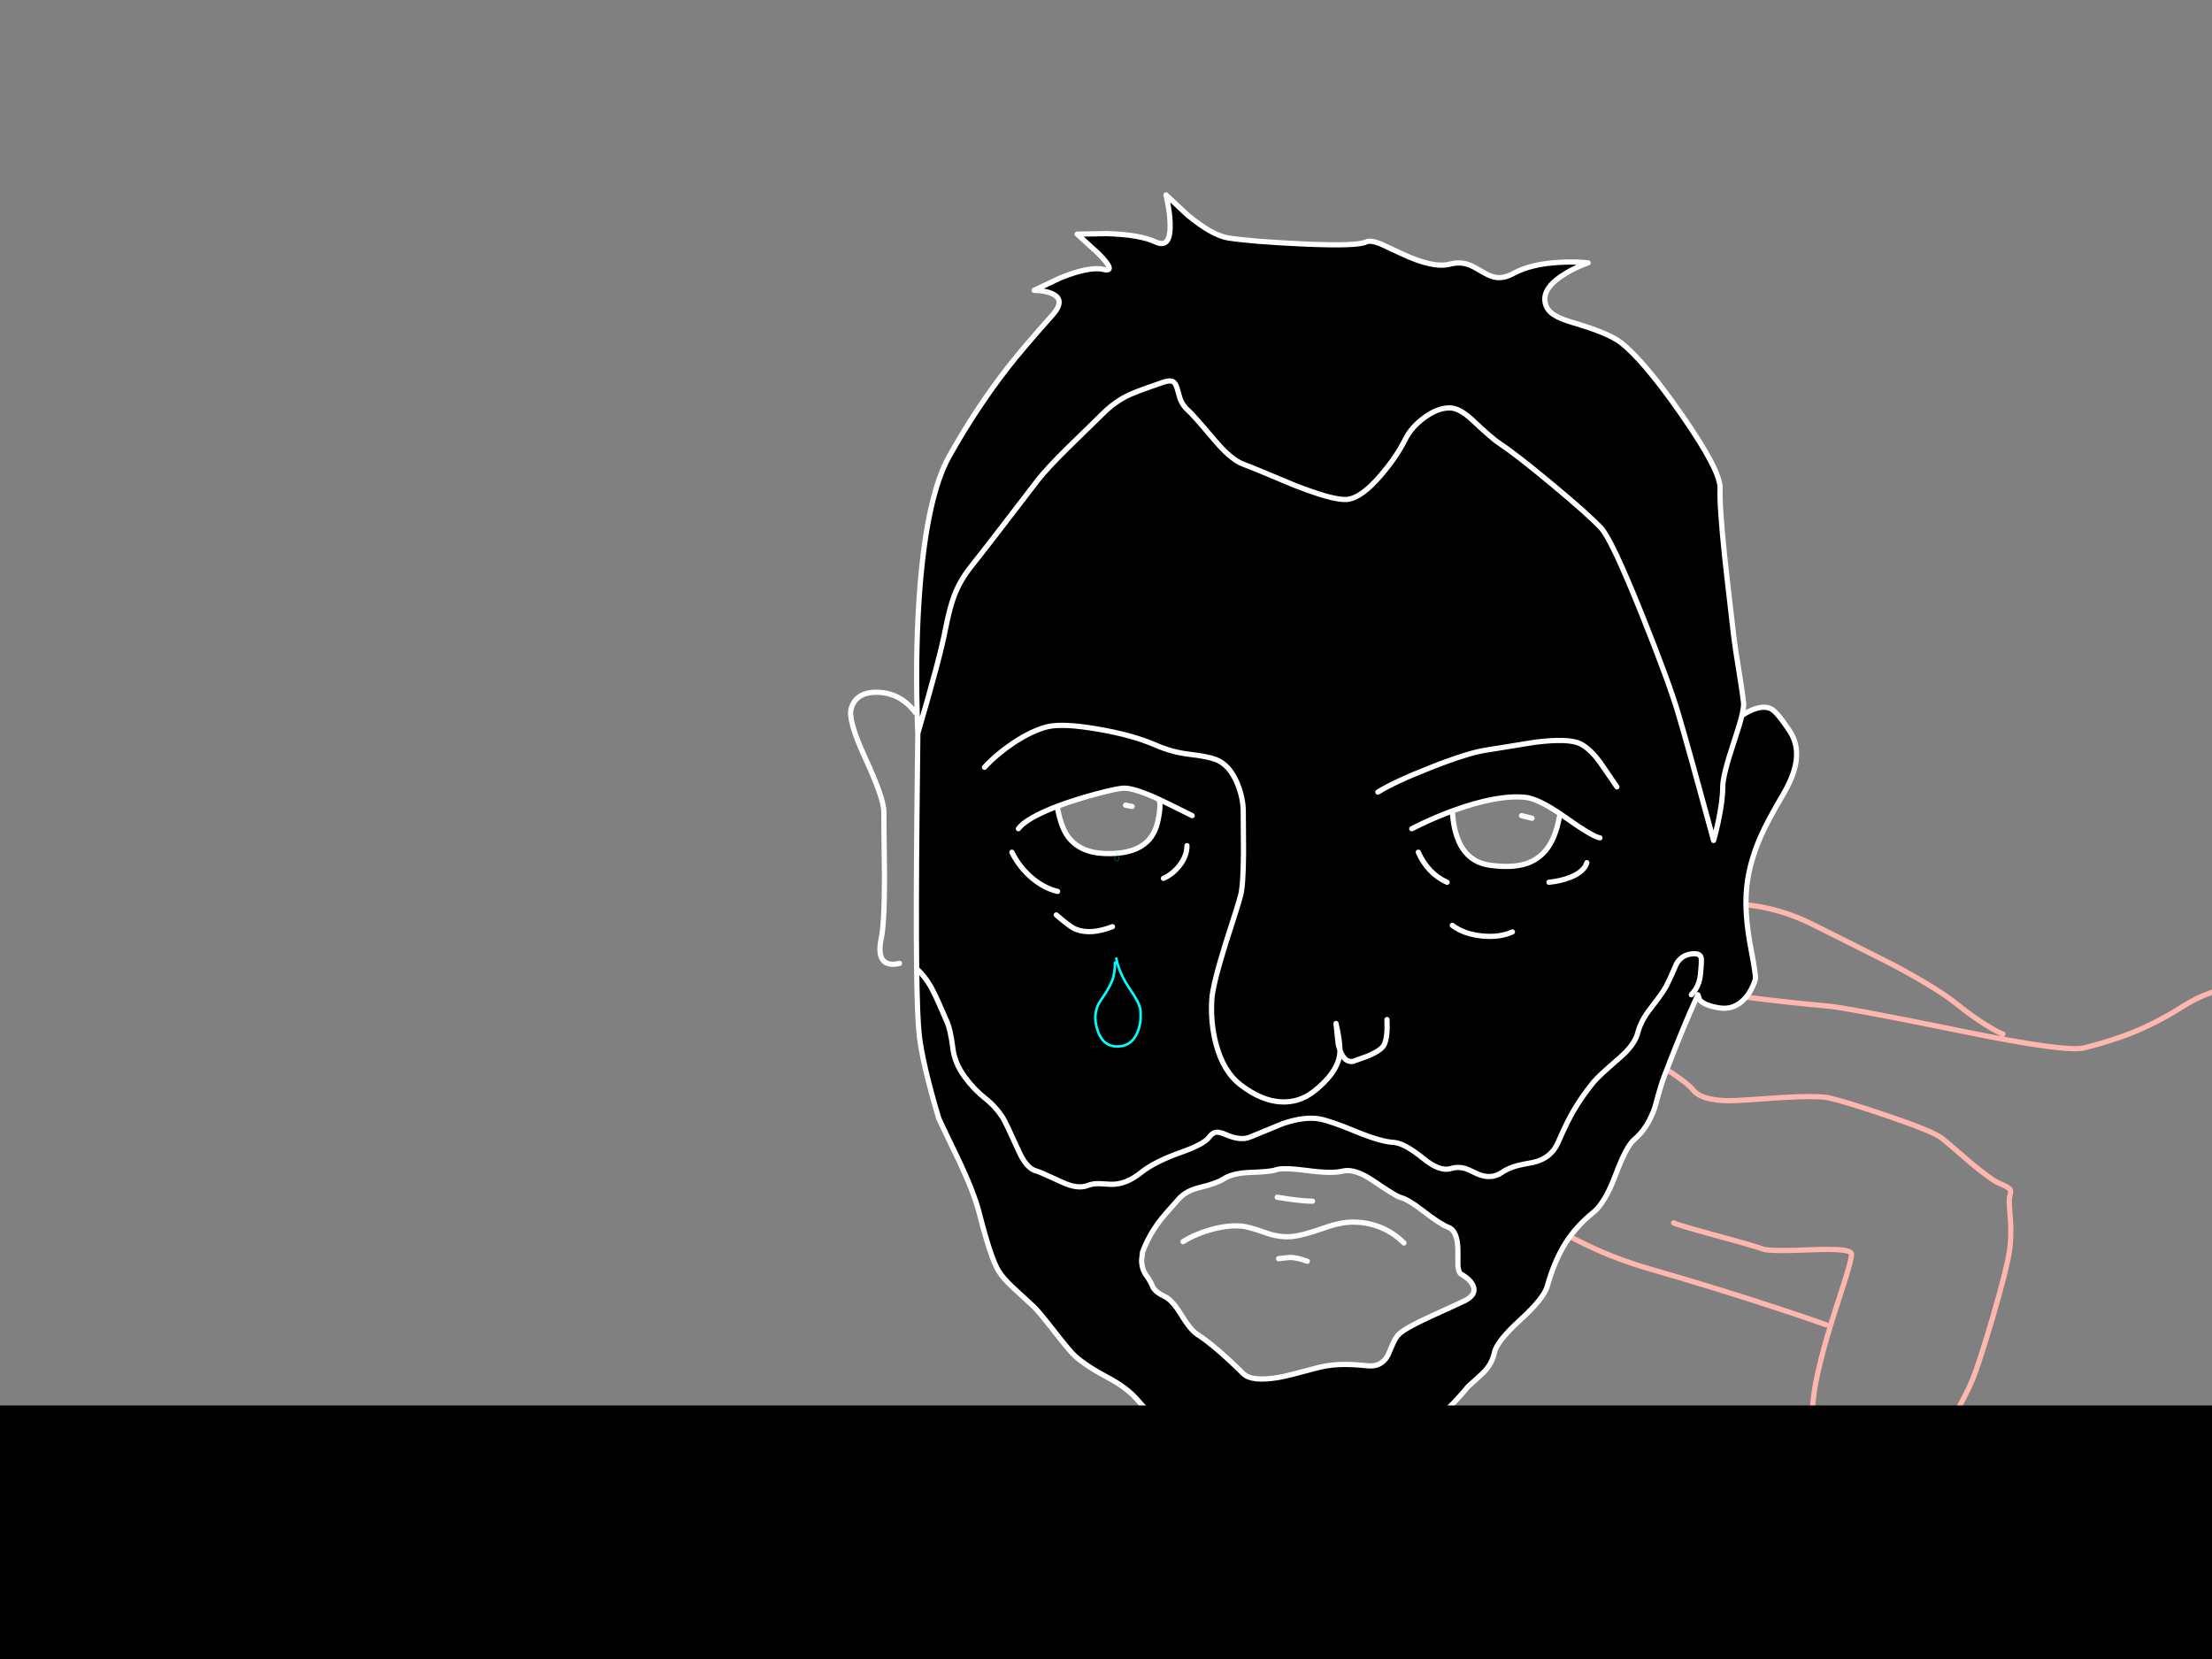 <?xml version="1.0" encoding="utf-8"?>
<svg id="EdithAnim06" image-rendering="inherit" baseProfile="basic" version="1.1" x="0px" y="0px" width="800" height="600" xmlns="http://www.w3.org/2000/svg" xmlns:xlink="http://www.w3.org/1999/xlink">
  <rect width="100%" height="100%" fill="#808080" stroke="none"/>
  <defs>
    <g id="TearGraphic" overflow="visible">
      <path id="Layer4_0_1_STROKES" stroke="#0FF" stroke-width="1" stroke-linejoin="round" stroke-linecap="round" fill="none" d="M-1.15 1.6Q-1.25 5.75 -2.25 8.6 -3.4 11.65 -6.8 16.5 -10.25 21.45 -8.25 27.95 -6.25 34.6 -.7 34.8 4.75 35 7.25 30.15 9.3 26.2 8.9 20.65 8.7 17.9 4.8 12.25 .55 6.05 -.7 0" test="TearGraphic"/>
    </g>
  </defs>
  <g id="Jean-Renof159r1" overflow="visible">
    <g id="Jean-Reno-body">
      <path id="Layer2_0_1_STROKES" stroke="#FEB7AE" stroke-width="1.89" stroke-linejoin="round" stroke-linecap="round" fill="none" d="M563.745,344.967 Q569.887,351.11 608.207,357.252 633.958,361.41 661.127,363.867 668.403,364.529 710.976,373.223 747.311,380.594 753.737,378.987 763.518,376.53 770.983,373.553 780.48,369.726 789.647,363.867 798.766,358.008 810.957,356.213 821.163,354.653 829.384,356.307 835.29,357.488 840.96,359.378 843.795,360.323 845.449,361.032 843.795,361.505 841.905,362.497 838.22,364.529 837.322,367.316 836.424,370.104 839.496,372.939 841.055,374.309 842.756,375.16 840.866,375.916 839.165,377.286 835.716,380.027 836.613,382.956 837.511,385.933 843.181,387.209 846.016,387.87 848.662,387.917 L849.702,393.965 Q851.166,400.297 853.387,401.62 855.608,402.943 860.994,400.391 863.688,399.163 865.908,397.604 L867.704,401.62 Q870.161,405.542 873.705,404.927 877.248,404.36 880.225,401.289 881.69,399.73 882.446,398.312 L885.895,399.73 Q889.581,400.911 890.762,399.73 891.943,398.549 892.888,395.241 L893.597,392.17 895.865,405.116 Q897.944,418.913 896.904,422.882 896.81,423.213 895.818,428.08 895.109,431.529 894.211,433.797 891.565,440.554 884.808,444.145 M817.005,398.785 Q825.226,396.8 836.472,398.738 852.867,401.525 861.42,412.487 864.727,416.74 871.626,425.481 877.532,433.183 880.839,439.373 889.77,456.099 886.226,473.204 882.729,490.025 873.374,505.475 869.074,512.563 860.711,522.816 858.348,525.698 849.56,532.597 839.118,540.771 826.407,548.993 790.923,572.003 758.651,581.926 L742.917,586.769 Q745.556,590.07 747.689,600.731 749.862,611.599 748.965,617.6 748.209,622.703 750.902,626.105 751.611,627.05 755.107,629.648 757.895,631.727 762.1,638.342 767.534,646.847 766.447,651.856 765.313,657.29 760.399,662.534 755.958,667.212 752.036,668.393 749.106,669.291 743.531,669.386 L738.57,669.338 744.996,670.661 Q752.225,672.977 756.525,677.843 762.1,684.175 764.368,688.616 767.014,693.719 765.502,696.743 764.463,698.87 761.675,705.296 758.226,711.249 751.8,714.226 745.799,717.014 732.711,713.942 726.143,712.194 723.355,711.485 718.63,710.304 716.835,710.446 714.472,710.635 695.903,715.36 677.097,720.179 670.53,720.841 663.631,721.55 655.362,718.053 651.488,716.258 649.929,715.643 647.377,714.557 646.196,714.698 642.416,714.887 640.479,715.124 637.124,715.596 634.62,717.533 631.785,719.707 627.91,718.762 624.225,717.864 623.28,715.407 622.193,712.619 622.287,710.966 622.429,708.65 624.697,706.902 626.776,705.296 630.084,704.729 631.737,704.492 632.966,704.54 632.068,703.5 631.454,702.13 630.225,699.389 631.548,697.925 633.013,696.318 636.84,695.515 640.053,694.853 642.652,695.09 643.786,695.184 641.235,693.389 638.069,691.168 639.108,690.128 640.337,688.9 643.503,688.994 644.967,689.042 648.558,689.656 649.787,689.845 651.771,691.262 653.189,692.302 654.228,691.782 657.536,690.128 661.977,688.049 668.781,684.884 671.475,683.986 675.727,682.568 679.98,681.623 M575.746,346.054 Q579.904,344.069 594.788,335.186 608.774,327.296 613.782,327.154 626.776,326.776 630.792,327.154 643.597,328.335 655.41,334.241 680.736,346.904 684.374,348.794 700.581,357.394 707.621,363.064 714.425,368.545 720.095,371.805 722.93,373.459 724.395,373.979 M553.066,410.078 Q553.066,406.014 554.058,401.006 556.09,390.941 561.099,386.216 571.635,376.294 585.196,378.42 590.394,379.223 600.552,385.46 609.908,391.178 612.365,394.249 614.302,396.659 619.122,397.556 622.807,398.265 627.721,398.029 630.367,397.934 644.306,396.942 657.725,396.186 661.552,397.084 667.884,398.549 682.531,403.51 699.305,409.227 702.423,411.731 704.786,413.621 712.818,420.614 720.331,426.851 723.213,428.033 726.521,429.356 727.041,430.253 727.371,430.868 726.757,433.041 726.521,433.892 727.041,440.176 727.56,447.027 726.757,452.414 725.765,459.076 720.662,476.511 715.842,492.954 713.291,499.191 711.212,504.341 704.644,515.776 698.643,526.218 696.517,528.959 695.052,530.896 691.745,534.818 L688.721,538.409 693.257,539.165 Q698.36,540.157 701.006,541.48 703.132,542.567 707.763,544.74 711.637,547.008 713.763,550.457 716.551,554.993 717.213,557.261 718.063,560.238 717.071,563.687 716.079,567.089 713.716,570.728 711.779,573.704 709.511,575.972 706.44,579.044 704.55,580.556 701.195,583.249 698.88,583.532 695.808,583.958 694.391,583.816 692.217,583.58 688.485,582.115 685.461,580.934 683.334,578.477 680.358,575.075 678.326,573.61 675.491,571.531 674.026,568.601 672.183,564.821 670.293,562.742 667.175,559.293 665.143,558.065 663.678,557.214 660.843,556.6 658.575,556.127 658.197,556.222 656.827,556.836 654.465,557.781 650.212,559.955 648.606,560.569 646.007,561.514 644.542,559.435 642.227,556.222 641.849,555.135 641.093,553.009 642.18,549.985 643.503,546.394 644.022,545.685 644.826,544.693 647.85,543.37 652.386,541.338 658.481,543.37 659.142,543.606 658.481,540.157 656.78,530.896 656.733,530.66 654.087,513.933 656.591,500.609 658.906,488.465 665.049,469.896 670.01,454.918 669.585,453.359 669.065,451.421 655.221,451.988 639.817,452.65 637.455,451.705 634.809,450.665 619.972,446.649 606.128,442.869 605.277,442.255 M532.512,420.52 Q545.742,432.852 553.161,438.097 572.911,452.13 597.009,459.029 620.634,465.833 642.888,473.156 653.992,476.795 660.371,479.11 M689.382,676.426 Q688.39,672.268 670.482,639.949 652.244,606.968 650.874,602.716 648.133,594.116 646.007,583.958 643.408,571.578 644.495,568.885 645.582,566.286 648.558,563.593 650.496,561.797 652.764,560.38 M679.696,671.701 Q678.42,672.646 676.436,673.544 672.561,675.386 669.301,675.245 665.946,675.103 659.757,672.646 655.268,670.85 652.527,669.338 651.535,668.771 650.779,666.645 650.118,664.85 648.984,664.85 647.85,664.85 645.393,666.976 642.605,669.386 641.424,669.811 639.628,670.472 636.037,669.527 632.871,668.677 631.029,667.448 629.564,666.503 629.186,664.33 628.95,662.818 629.139,659.652 629.28,657.337 630.603,655.967 630.651,655.872 633.627,653.51 635.092,652.328 636.651,651.856 637.407,651.62 637.88,651.62 M646.149,652.092 Q645.96,651.289 646.196,650.249 646.574,648.17 648.511,647.131 650.448,646.091 653.756,646.422 655.599,646.611 658.67,647.131 660.04,647.273 662.592,648.407 665.001,649.493 665.757,649.493 M679.98,688.947 Q672.845,692.68 665.049,696.46 649.551,704.114 646.432,704.54 643.314,704.965 639.959,704.823 L637.218,704.54 M742.917,586.769 L742.869,586.793 Q724.395,592.463 723.969,592.463 723.875,592.463 728.222,608.669 732.474,626.719 731.718,635.318 L729.923,655.069 Q728.553,675.481 730.773,679.025" test="Jean Reno body"/>
    </g>
    <g id="Jean-Renof90r1">
      <g id="JeanRenoFace">
        <path fill="#000" stroke="none" d="M515.035,151.109 Q510.452,154.463 508.231,158.905 505.113,165.189 499.537,171.71 492.261,180.309 486.969,180.64 482.008,180.923 468.163,175.49 453.469,169.3 449.641,167.882 445.2,166.229 439.152,159.046 431.308,149.786 429.749,148.462 427.812,146.809 426.82,144.257 426.016,141.422 425.686,140.336 425.119,138.398 424.079,137.973 422.803,137.406 419.827,138.54 412.172,141.139 408.865,142.604 403.383,145.013 398.564,149.88 390.295,157.96 386.09,162.07 378.577,169.489 375.412,173.552 356.984,197.65 351.314,204.737 347.298,209.746 345.172,215.274 343.423,219.81 341.864,227.89 339.974,237.812 331.942,265.217 L331.611,295.505 Q331.282,329.706 331.516,350.362 335.107,353.622 337.612,358.725 339.171,361.796 342.337,369.215 343.754,372.239 344.605,379.042 345.219,384.476 348.952,389.532 352.212,393.974 356.323,397.234 360.008,400.116 362.654,404.18 363.646,405.691 368.466,416.37 371.301,422.701 374.939,423.552 375.979,423.788 384.153,427.568 389.728,430.167 393.367,428.75 395.257,427.994 397.666,428.088 399.037,428.135 401.824,428.324 407.211,428.466 412.739,424.025 417.559,420.15 427.15,416.748 435.466,413.819 437.309,411.267 438.585,409.519 440.191,409.472 441.278,409.472 443.404,410.369 448.602,412.637 452.004,411.267 455.548,409.85 464.005,406.353 471.613,403.754 477.046,404.652 480.826,405.266 490.513,409.282 499.395,412.921 503.979,413.157 507.9,413.393 514.752,418.969 520.752,423.883 524.769,422.607 527.226,421.851 529.777,422.56 530.817,422.843 533.983,424.403 539.133,426.812 543.196,424.025 545.606,422.371 548.961,421.52 550.898,421.048 554.584,420.386 561.057,418.874 563.514,413.157 566.68,405.786 569.373,401.25 571.972,396.809 576.271,391.422 577.878,389.39 585.721,382.633 591.25,377.861 592.336,373.467 593.423,369.167 597.014,364.631 601.55,358.82 602.731,356.457 604.385,353.15 606.275,348.661 607.929,345.684 611.236,345.07 614.733,344.456 615.252,346.345 615.489,347.149 615.016,352.205 614.733,355.465 613.174,357.922 L611.709,359.765 613.174,357.922 Q614.733,355.465 615.016,352.205 615.489,347.149 615.252,346.345 614.733,344.456 611.236,345.07 607.929,345.684 606.275,348.661 604.385,353.15 602.731,356.457 601.55,358.82 597.014,364.631 593.423,369.167 592.336,373.467 591.25,377.861 585.721,382.633 577.878,389.39 576.271,391.422 571.972,396.809 569.373,401.25 566.68,405.786 563.514,413.157 561.057,418.874 554.584,420.386 550.898,421.048 548.961,421.52 545.606,422.371 543.196,424.025 539.133,426.812 533.983,424.403 530.817,422.843 529.777,422.56 527.226,421.851 524.769,422.607 520.752,423.883 514.752,418.969 507.9,413.393 503.979,413.157 499.395,412.921 490.513,409.282 480.826,405.266 477.046,404.652 471.613,403.754 464.005,406.353 455.548,409.85 452.004,411.267 448.602,412.637 443.404,410.369 441.278,409.472 440.191,409.472 438.585,409.519 437.309,411.267 435.466,413.819 427.15,416.748 417.559,420.15 412.739,424.025 407.211,428.466 401.824,428.324 399.037,428.135 397.666,428.088 395.257,427.994 393.367,428.75 389.728,430.167 384.153,427.568 375.979,423.788 374.939,423.552 371.301,422.701 368.466,416.37 363.646,405.691 362.654,404.18 360.008,400.116 356.323,397.234 352.212,393.974 348.952,389.532 345.219,384.476 344.605,379.042 343.754,372.239 342.337,369.215 339.171,361.796 337.612,358.725 335.107,353.622 331.516,350.362 331.515,350.48 331.516,350.598 331.753,367.75 332.414,373.94 332.886,378.665 334.682,386.555 336.619,394.824 339.501,404.416 339.738,405.125 346.069,418.213 352.117,430.781 354.149,438.672 358.402,455.399 361.284,459.887 362.843,462.344 366.009,465.321 368.041,467.258 373.994,472.692 375.601,474.204 381.365,481.575 387.035,488.852 388.736,490.364 392.894,494.096 400.738,498.254 407.494,501.798 411.322,506.24 418.267,514.272 424.032,517.391 430.269,520.698 439.672,520.887 439.861,520.887 454.555,523.628 466.557,525.896 472.794,524.195 477.613,522.871 488.056,522.73 498.073,522.588 503.695,520.793 512.342,518.052 517.965,514.178 523.966,509.972 530.911,501.515 534.455,498.349 536.298,496.6 539.558,493.482 540.503,489.088 541.353,485.119 549.764,477.417 558.363,469.573 559.592,465.179 562.144,456.06 566.16,449.634 570.082,443.444 576.13,438.578 580.477,435.128 584.304,424.875 588.178,414.575 591.013,412.165 595.927,408.054 598.526,400.447 600.7,392.32 601.786,389.532 607.126,375.641 611.142,366.332 L614.071,359.765 614.686,361.607 Q616.339,363.592 621.631,364.49 627.16,365.435 631.081,361.088 633.68,358.158 634.861,354.095 635.145,353.055 633.208,342.896 631.034,331.556 631.554,322.862 632.168,312.987 636.799,302.497 639.114,297.158 644.831,287.425 648.753,280.763 649.556,275.518 650.501,269.234 647.194,264.272 642.705,257.515 640.626,256.429 636.799,254.397 629.995,258.744 629.097,262.382 627.018,268.572 623.049,280.479 623.049,284.59 623.049,289.598 621.395,297.3 620.592,301.127 619.741,303.962 610.764,270.887 606.984,258.13 603.487,246.365 593.754,222.125 582.934,195.193 579.106,191.035 574.807,186.357 561.577,175.348 548.205,164.197 542.251,160.322 539.7,158.669 532.565,151.959 527.84,147.517 524.296,147.517 519.855,147.517 515.035,151.109 M579.579,276.982 Q584.729,284.543 584.776,284.59 584.729,284.543 579.579,276.982 575.515,270.982 571.546,268.997 567.341,266.918 555.198,268.43 541.543,270.651 537.054,271.36 530.533,272.399 517.161,277.691 504.215,282.794 498.309,286.48 504.215,282.794 517.161,277.691 530.533,272.399 537.054,271.36 541.543,270.651 555.198,268.43 567.341,266.918 571.546,268.997 575.515,270.982 579.579,276.982 M564.27,294.323 L563.183,299.048 Q561.624,304.34 559.261,307.27 556.285,311.003 551.748,312.42 546.74,313.979 538.944,312.94 526.328,311.286 525.241,293.284 520.067,295.206 514.846,297.631 L510.594,299.71 514.846,297.631 Q520.067,295.206 525.241,293.284 525.312,293.262 525.383,293.237 541.59,287.33 551.701,288.37 556.096,288.834 564.27,294.323 565.235,294.973 566.254,295.694 576.035,302.639 578.634,303.017 576.035,302.639 566.254,295.694 565.235,294.973 564.27,294.323 M568.286,317.145 Q572.964,315.16 573.909,311.995 572.964,315.16 568.286,317.145 564.742,318.61 560.206,319.082 564.742,318.61 568.286,317.145 M535.92,338.502 Q542.346,339.164 546.976,337.037 542.346,339.164 535.92,338.502 529.447,337.84 525.241,334.675 529.447,337.84 535.92,338.502 M512.956,308.215 Q516.358,315.917 523.351,319.082 516.358,315.917 512.956,308.215 M501.664,372.002 L501.616,368.742 501.664,372.002 Q501.569,375.641 500.671,377.72 499.774,379.799 494.482,382.019 L489.331,383.862 Q486.213,384.382 484.606,379.751 484.606,379.94 484.606,380.082 484.606,383.437 482.386,387.075 479.929,390.997 475.156,394.73 469.912,398.84 463.344,398.51 456.162,398.131 448.696,392.367 442.365,387.5 439.766,377.483 437.782,369.97 438.254,361.655 438.537,356.457 443.121,341.668 447.988,326.642 448.696,323.807 449.641,320.264 449.736,308.357 449.641,295.93 449.641,293.567 449.641,288.653 447.515,283.409 444.68,276.557 439.672,274.667 436.6,273.533 430.032,272.777 423.937,272.069 417.937,269.47 409.621,265.832 397.099,263.705 384.295,261.485 378.719,262.855 373.285,264.225 366.67,268.572 360.528,272.683 356.039,277.502 360.528,272.683 366.67,268.572 373.285,264.225 378.719,262.855 384.295,261.485 397.099,263.705 409.621,265.832 417.937,269.47 423.937,272.069 430.032,272.777 436.6,273.533 439.672,274.667 444.68,276.557 447.515,283.409 449.641,288.653 449.641,293.567 449.641,295.93 449.736,308.357 449.641,320.264 448.696,323.807 447.988,326.642 443.121,341.668 438.537,356.457 438.254,361.655 437.782,369.97 439.766,377.483 442.365,387.5 448.696,392.367 456.162,398.131 463.344,398.51 469.912,398.84 475.156,394.73 479.929,390.997 482.386,387.075 484.606,383.437 484.606,380.082 484.606,379.94 484.606,379.751 484.228,378.712 483.945,377.389 L483.189,370.16 483.898,373.514 Q484.559,377.2 484.606,379.751 486.213,384.382 489.331,383.862 L494.482,382.019 Q499.774,379.799 500.671,377.72 501.569,375.641 501.664,372.002 M506.341,433.002 Q509.318,433.758 514.894,438.105 520.942,442.783 523.824,443.87 527.273,445.193 527.273,452.564 527.273,457.383 527.273,457.761 527.462,460.265 528.549,460.88 531.856,462.77 532.801,465.085 534.077,468.109 529.966,470.33 529.257,470.708 517.02,476.283 508.137,480.347 505.869,482.615 504.735,483.749 503.695,486.111 L501.994,490.08 Q499.632,494.521 494.529,493.955 488.386,493.293 483.85,493.529 479.739,493.766 475.629,494.9 465.754,497.593 462.493,498.16 452.665,499.814 449.641,496.79 439.388,486.678 433.057,482.615 430.6,481.055 427.15,475.433 423.937,470.141 421.244,468.912 418.126,467.495 417.039,465.652 416.047,463.242 414.629,461.352 412.881,458.99 412.881,455.682 L413.212,452.847 Q415.385,446.988 419.307,441.743 421.055,439.428 426.442,433.475 429.04,430.592 434.143,429.411 440.144,427.946 442.507,426.387 445.72,424.261 452.145,424.025 459.564,423.788 461.454,423.08 463.958,422.182 472.605,423.316 481.677,424.544 485.551,423.552 489.946,422.465 496.655,427.049 504.829,432.624 506.341,433.002 M431.167,294.985 Q422.255,290.528 419.023,289.031 L419.448,290.118 Q419.732,292.102 418.882,296.402 417.748,302.309 413.826,305.285 409.006,309.018 399.509,308.687 390.484,308.357 386.184,302.497 383.539,298.765 382.357,291.583 371.118,295.938 368.324,299.71 371.118,295.938 382.357,291.583 382.52,291.553 382.688,291.488 389.161,289.078 396.816,287.047 403.431,285.299 406.124,285.062 409.479,284.779 418.126,288.606 418.504,288.774 419.023,289.031 422.255,290.528 431.167,294.985 M426.631,312.987 Q429.277,309.538 429.277,305.852 429.277,309.538 426.631,312.987 424.174,316.153 420.772,317.665 424.174,316.153 426.631,312.987 M373.333,317.617 Q377.774,321.303 382.499,322.39 377.774,321.303 373.333,317.617 368.702,313.743 365.962,308.215 368.702,313.743 373.333,317.617 M382.027,330.895 Q386.941,335.195 389.02,336.045 394.406,338.219 402.344,335.147 394.406,338.219 389.02,336.045 386.941,335.195 382.027,330.895 M569.137,116.758 Q564.317,115.34 562.191,113.97 559.261,112.175 558.789,109.245 557.891,103.953 566.065,98.992 570.129,96.488 574.381,95.07 570.271,94.598 564.837,94.834 553.969,95.306 547.449,98.85 543.952,100.787 540.976,100.315 538.991,100.031 536.062,98.283 532.612,96.204 531.053,95.684 527.887,94.598 524.296,95.543 518.295,97.102 506.861,91.715 500.152,88.55 499.254,88.172 495.616,86.754 494.056,87.51 490.891,89.117 470.998,88.219 453.421,87.416 444.397,86.093 438.443,85.195 429.513,77.777 L421.717,70.5 422.378,73.76 Q423.087,77.588 423.181,80.612 423.559,90.156 417.937,87.51 412.314,84.864 400.407,84.486 L389.587,84.675 397.336,91.763 Q404.045,98.614 399.037,97.433 394.028,96.251 383.491,100.504 L373.994,104.993 376.168,105.134 Q378.672,105.418 380.326,106.127 385.618,108.347 380.609,113.97 369.978,125.877 364.591,132.776 353.062,147.565 343.282,165.047 335.344,179.222 332.698,212.534 331.044,233.654 331.705,257.988 331.8,262.524 331.942,265.217 339.974,237.812 341.864,227.89 343.423,219.81 345.172,215.274 347.298,209.746 351.314,204.737 356.984,197.65 375.412,173.552 378.577,169.489 386.09,162.07 390.295,157.96 398.564,149.88 403.383,145.013 408.865,142.604 412.172,141.139 419.827,138.54 422.803,137.406 424.079,137.973 425.119,138.398 425.686,140.336 426.016,141.422 426.82,144.257 427.812,146.809 429.749,148.462 431.308,149.786 439.152,159.046 445.2,166.229 449.641,167.882 453.469,169.3 468.163,175.49 482.008,180.923 486.969,180.64 492.261,180.309 499.537,171.71 505.113,165.189 508.231,158.905 510.452,154.463 515.035,151.109 519.855,147.517 524.296,147.517 527.84,147.517 532.565,151.959 539.7,158.669 542.251,160.322 548.205,164.197 561.577,175.348 574.807,186.357 579.106,191.035 582.934,195.193 593.754,222.125 603.487,246.365 606.984,258.13 610.764,270.887 619.741,303.962 620.592,301.127 621.395,297.3 623.049,289.598 623.049,284.59 623.049,280.479 627.018,268.572 629.097,262.382 629.995,258.744 630.703,255.626 630.609,254.35 630.373,251.751 629.097,243.86 627.585,234.883 626.829,228.362 624.136,205.163 623.757,201.383 621.82,182.577 622.104,176.86 622.435,170.434 608.212,150.022 594.51,130.319 586.194,123.893 581.8,120.491 569.137,116.758Z" test="JeanRenoFace" vector-effect="non-scaling-stroke" stroke-width="1"/>
        <path id="Layer3_0_1_STROKES" stroke="#FFF" stroke-width="1.89" stroke-linejoin="round" stroke-linecap="round" fill="none" d="M331.942,265.217 Q331.8,262.524 331.705,257.988 331.044,233.654 332.698,212.534 335.344,179.222 343.282,165.047 353.062,147.565 364.591,132.776 369.978,125.877 380.609,113.97 385.618,108.347 380.326,106.127 378.672,105.418 376.168,105.134 L373.994,104.993 383.491,100.504 Q394.028,96.251 399.037,97.433 404.045,98.614 397.336,91.763 L389.587,84.675 400.407,84.486 Q412.314,84.864 417.937,87.51 423.559,90.156 423.181,80.612 423.087,77.588 422.378,73.76 L421.717,70.5 429.513,77.777 Q438.443,85.195 444.397,86.093 453.421,87.416 470.998,88.219 490.891,89.117 494.056,87.51 495.616,86.754 499.254,88.172 500.152,88.55 506.861,91.715 518.295,97.102 524.296,95.543 527.887,94.598 531.053,95.684 532.612,96.204 536.062,98.283 538.991,100.031 540.976,100.315 543.952,100.787 547.449,98.85 553.969,95.306 564.837,94.834 570.271,94.598 574.381,95.07 570.129,96.488 566.065,98.992 557.891,103.953 558.789,109.245 559.261,112.175 562.191,113.97 564.317,115.34 569.137,116.758 581.8,120.491 586.194,123.893 594.51,130.319 608.212,150.022 622.435,170.434 622.104,176.86 621.82,182.577 623.757,201.383 624.136,205.163 626.829,228.362 627.585,234.883 629.097,243.86 630.373,251.751 630.609,254.35 630.703,255.626 629.995,258.744 636.799,254.397 640.626,256.429 642.705,257.515 647.194,264.272 650.501,269.234 649.556,275.518 648.753,280.763 644.831,287.425 639.114,297.158 636.799,302.497 632.168,312.987 631.554,322.862 631.034,331.556 633.208,342.896 635.145,353.055 634.861,354.095 633.68,358.158 631.081,361.088 627.16,365.435 621.631,364.49 616.339,363.592 614.686,361.607 L614.071,359.765 611.142,366.332 Q607.126,375.641 601.786,389.532 600.7,392.32 598.526,400.447 595.927,408.054 591.013,412.165 588.178,414.575 584.304,424.875 580.477,435.128 576.13,438.578 570.082,443.444 566.16,449.634 562.144,456.06 559.592,465.179 558.363,469.573 549.764,477.417 541.353,485.119 540.503,489.088 539.558,493.482 536.298,496.6 534.455,498.349 530.911,501.515 523.966,509.972 517.965,514.178 512.342,518.052 503.695,520.793 498.073,522.588 488.056,522.73 477.613,522.871 472.794,524.195 466.557,525.896 454.555,523.628 439.861,520.887 439.672,520.887 430.269,520.698 424.032,517.391 418.267,514.272 411.322,506.24 407.494,501.798 400.738,498.254 392.894,494.096 388.736,490.364 387.035,488.852 381.365,481.575 375.601,474.204 373.994,472.692 368.041,467.258 366.009,465.321 362.843,462.344 361.284,459.887 358.402,455.399 354.149,438.672 352.117,430.781 346.069,418.213 339.738,405.125 339.501,404.416 336.619,394.824 334.682,386.555 332.886,378.665 332.414,373.94 331.753,367.75 331.516,350.598 331.515,350.48 331.516,350.362 331.282,329.706 331.611,295.505 L331.942,265.217 Q339.974,237.812 341.864,227.89 343.423,219.81 345.172,215.274 347.298,209.746 351.314,204.737 356.984,197.65 375.412,173.552 378.577,169.489 386.09,162.07 390.295,157.96 398.564,149.88 403.383,145.013 408.865,142.604 412.172,141.139 419.827,138.54 422.803,137.406 424.079,137.973 425.119,138.398 425.686,140.336 426.016,141.422 426.82,144.257 427.812,146.809 429.749,148.462 431.308,149.786 439.152,159.046 445.2,166.229 449.641,167.882 453.469,169.3 468.163,175.49 482.008,180.923 486.969,180.64 492.261,180.309 499.537,171.71 505.113,165.189 508.231,158.905 510.452,154.463 515.035,151.109 519.855,147.517 524.296,147.517 527.84,147.517 532.565,151.959 539.7,158.669 542.251,160.322 548.205,164.197 561.577,175.348 574.807,186.357 579.106,191.035 582.934,195.193 593.754,222.125 603.487,246.365 606.984,258.13 610.764,270.887 619.741,303.962 620.592,301.127 621.395,297.3 623.049,289.598 623.049,284.59 623.049,280.479 627.018,268.572 629.097,262.382 629.995,258.744 M498.309,286.48 Q504.215,282.794 517.161,277.691 530.533,272.399 537.054,271.36 541.543,270.651 555.198,268.43 567.341,266.918 571.546,268.997 575.515,270.982 579.579,276.982 584.729,284.543 584.776,284.59 M525.241,293.284 Q526.328,311.286 538.944,312.94 546.74,313.979 551.748,312.42 556.285,311.003 559.261,307.27 561.624,304.34 563.183,299.048 L564.27,294.323 Q556.096,288.834 551.701,288.37 541.59,287.33 525.383,293.237 525.312,293.262 525.241,293.284 520.067,295.206 514.846,297.631 L510.594,299.71 M564.27,294.323 Q565.235,294.973 566.254,295.694 576.035,302.639 578.634,303.017 M560.206,319.082 Q564.742,318.61 568.286,317.145 572.964,315.16 573.909,311.995 M331.516,350.362 Q335.107,353.622 337.612,358.725 339.171,361.796 342.337,369.215 343.754,372.239 344.605,379.042 345.219,384.476 348.952,389.532 352.212,393.974 356.323,397.234 360.008,400.116 362.654,404.18 363.646,405.691 368.466,416.37 371.301,422.701 374.939,423.552 375.979,423.788 384.153,427.568 389.728,430.167 393.367,428.75 395.257,427.994 397.666,428.088 399.037,428.135 401.824,428.324 407.211,428.466 412.739,424.025 417.559,420.15 427.15,416.748 435.466,413.819 437.309,411.267 438.585,409.519 440.191,409.472 441.278,409.472 443.404,410.369 448.602,412.637 452.004,411.267 455.548,409.85 464.005,406.353 471.613,403.754 477.046,404.652 480.826,405.266 490.513,409.282 499.395,412.921 503.979,413.157 507.9,413.393 514.752,418.969 520.752,423.883 524.769,422.607 527.226,421.851 529.777,422.56 530.817,422.843 533.983,424.403 539.133,426.812 543.196,424.025 545.606,422.371 548.961,421.52 550.898,421.048 554.584,420.386 561.057,418.874 563.514,413.157 566.68,405.786 569.373,401.25 571.972,396.809 576.271,391.422 577.878,389.39 585.721,382.633 591.25,377.861 592.336,373.467 593.423,369.167 597.014,364.631 601.55,358.82 602.731,356.457 604.385,353.15 606.275,348.661 607.929,345.684 611.236,345.07 614.733,344.456 615.252,346.345 615.489,347.149 615.016,352.205 614.733,355.465 613.174,357.922 L611.709,359.765 M550.284,294.985 L554.064,295.93 M525.241,334.675 Q529.447,337.84 535.92,338.502 542.346,339.164 546.976,337.037 M512.956,308.215 Q516.358,315.917 523.351,319.082 M484.606,379.751 Q486.213,384.382 489.331,383.862 L494.482,382.019 Q499.774,379.799 500.671,377.72 501.569,375.641 501.664,372.002 L501.616,368.742 M484.606,379.751 Q484.559,377.2 483.898,373.514 L483.189,370.16 483.945,377.389 Q484.228,378.712 484.606,379.751 484.606,379.94 484.606,380.082 484.606,383.437 482.386,387.075 479.929,390.997 475.156,394.73 469.912,398.84 463.344,398.51 456.162,398.131 448.696,392.367 442.365,387.5 439.766,377.483 437.782,369.97 438.254,361.655 438.537,356.457 443.121,341.668 447.988,326.642 448.696,323.807 449.641,320.264 449.736,308.357 449.641,295.93 449.641,293.567 449.641,288.653 447.515,283.409 444.68,276.557 439.672,274.667 436.6,273.533 430.032,272.777 423.937,272.069 417.937,269.47 409.621,265.832 397.099,263.705 384.295,261.485 378.719,262.855 373.285,264.225 366.67,268.572 360.528,272.683 356.039,277.502 M427.859,449.067 Q432.017,446.421 437.593,444.815 443.641,443.066 448.696,443.397 451.437,443.586 457.626,445.807 462.824,447.697 467.596,447.177 471.376,446.752 478.464,444.248 484.748,441.98 489.331,441.98 495.19,441.98 500.34,444.342 504.499,446.279 507.759,449.54 M413.212,452.847 Q415.385,446.988 419.307,441.743 421.055,439.428 426.442,433.475 429.04,430.592 434.143,429.411 440.144,427.946 442.507,426.387 445.72,424.261 452.145,424.025 459.564,423.788 461.454,423.08 463.958,422.182 472.605,423.316 481.677,424.544 485.551,423.552 489.946,422.465 496.655,427.049 504.829,432.624 506.341,433.002 509.318,433.758 514.894,438.105 520.942,442.783 523.824,443.87 527.273,445.193 527.273,452.564 527.273,457.383 527.273,457.761 527.462,460.265 528.549,460.88 531.856,462.77 532.801,465.085 534.077,468.109 529.966,470.33 529.257,470.708 517.02,476.283 508.137,480.347 505.869,482.615 504.735,483.749 503.695,486.111 L501.994,490.08 Q499.632,494.521 494.529,493.955 488.386,493.293 483.85,493.529 479.739,493.766 475.629,494.9 465.754,497.593 462.493,498.16 452.665,499.814 449.641,496.79 439.388,486.678 433.057,482.615 430.6,481.055 427.15,475.433 423.937,470.141 421.244,468.912 418.126,467.495 417.039,465.652 416.047,463.242 414.629,461.352 412.881,458.99 412.881,455.682 L413.212,452.847Z M330.996,257.657 Q325.799,250.711 317.672,250.381 309.64,250.097 307.844,256.24 306.616,260.445 312.852,274.006 319.657,288.701 319.657,293.567 319.657,298.765 319.893,317.003 319.893,333.777 318.712,339.4 317.436,345.542 319.704,347.669 321.499,349.322 325.327,348.425 M431.167,294.985 Q422.255,290.528 419.047,289.031 L419.448,290.118 Q419.732,292.102 418.882,296.402 417.748,302.309 413.826,305.285 409.006,309.018 399.509,308.687 390.484,308.357 386.184,302.497 383.539,298.765 382.357,291.606 371.118,295.938 368.324,299.71 M419.047,289.031 Q418.504,288.774 418.126,288.606 409.479,284.779 406.124,285.062 403.431,285.299 396.816,287.047 389.161,289.078 382.688,291.488 382.52,291.553 382.357,291.606 M407.069,291.205 L409.432,291.677 M420.772,317.665 Q424.174,316.153 426.631,312.987 429.277,309.538 429.277,305.852 M365.962,308.215 Q368.702,313.743 373.333,317.617 377.774,321.303 382.499,322.39 M382.027,330.895 Q386.941,335.195 389.02,336.045 394.406,338.219 402.344,335.147 M461.926,433.002 Q470.431,434.42 474.684,434.42 M462.399,455.21 Q466.037,454.737 467.077,454.784 469.297,454.879 472.794,456.155" test="JeanRenoFace"/>
      </g>
      <g id="TearAnimf0r1">
        <use xlink:href="#TearGraphic" transform="matrix(.091 0 0 .091 403.95 308.2)"/>
      </g>
      <g id="TearAnimf15r1">
        <use xlink:href="#TearGraphic" transform="matrix(.914 0 0 .914 404.35 346.65)"/>
      </g>
    </g>
    <g id="BlackMaskRect">
      <path fill="#000" stroke="none" d="M823.45,613.6 L823.45,508.3 -23.6,508.3 -23.6,613.6 823.45,613.6Z" test="BlackMaskRect"/>
    </g>
  </g>
</svg>